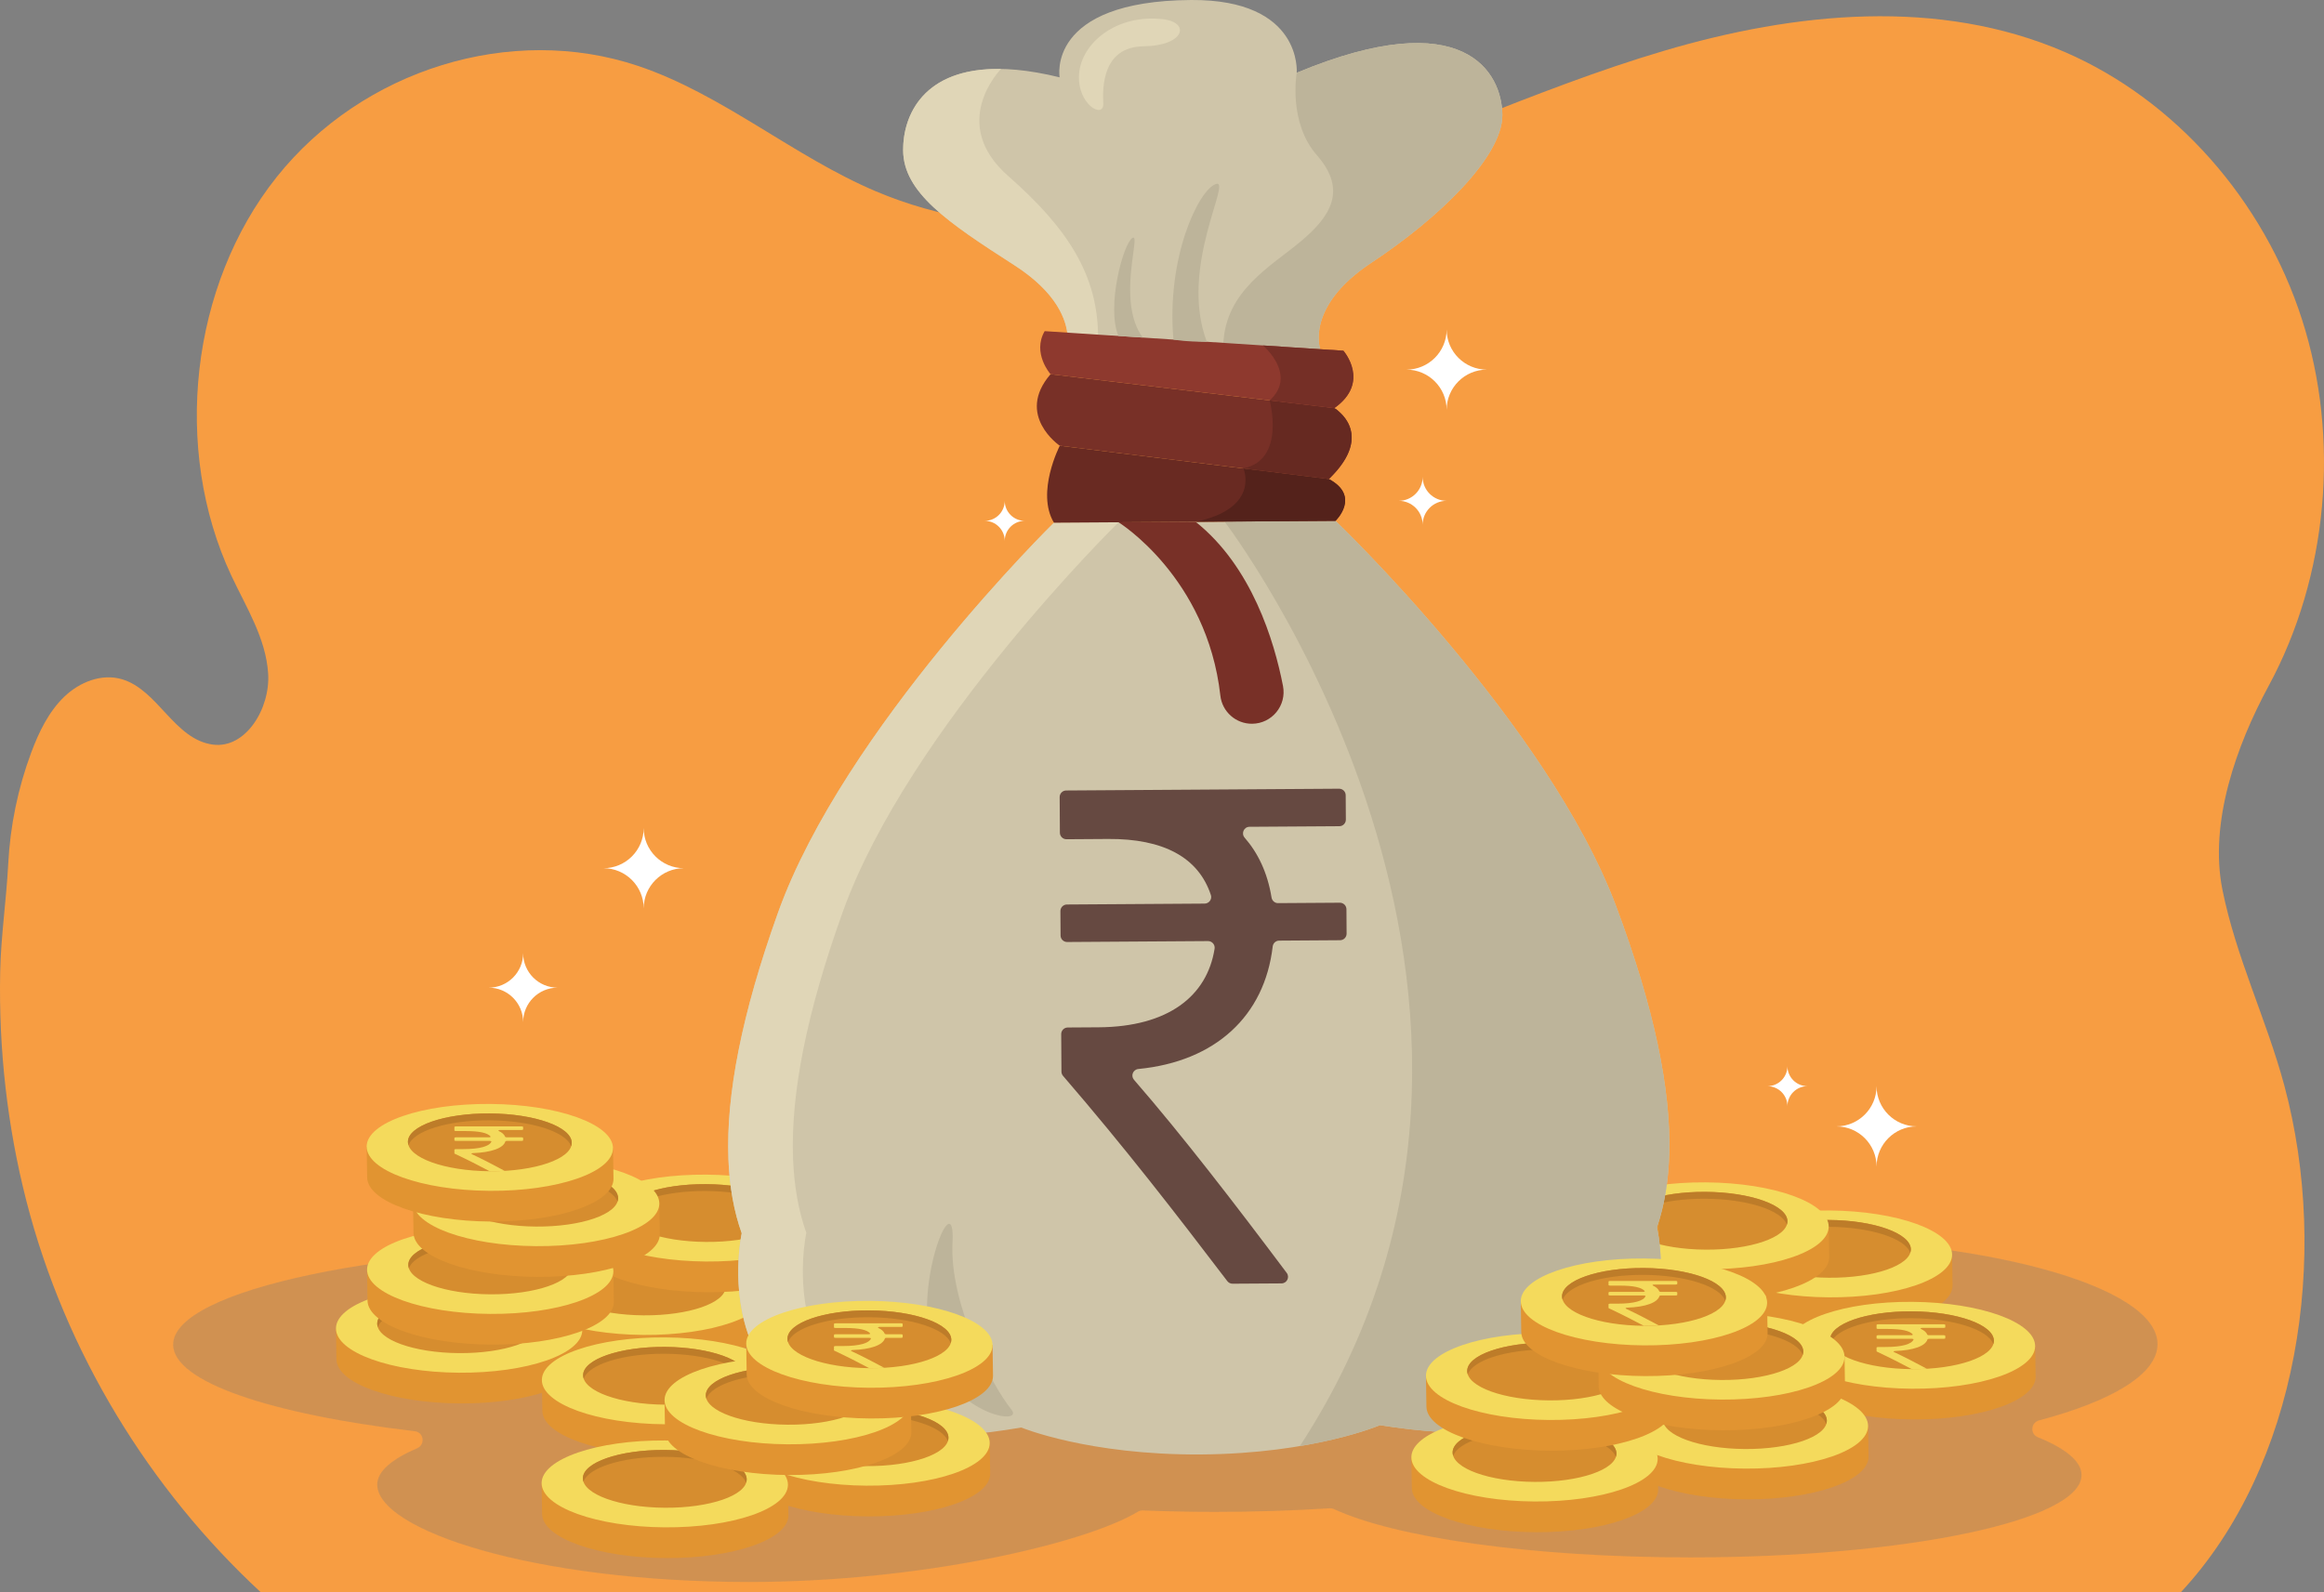 <svg width="143" height="98" viewBox="0 0 143 98" fill="none" xmlns="http://www.w3.org/2000/svg">
<rect x="0" y="0" width="143" height="98" fill="#808080" stroke="none"/>
<path d="M134.19 98H16.046C9.207 91.663 4.019 83.251 1.626 73.926C0.452 69.348 -0.085 64.588 0.011 59.843C0.056 57.6 0.392 55.4 0.505 53.181C0.625 50.834 1.105 48.507 1.919 46.323C2.393 45.052 3.001 43.799 3.954 42.883C4.906 41.968 6.261 41.441 7.497 41.803C9.731 42.458 10.714 45.509 13.098 45.828C15.115 46.097 16.642 43.609 16.499 41.442C16.357 39.276 15.154 37.385 14.242 35.444C10.579 27.64 11.721 17.55 17.019 10.903C22.317 4.256 31.461 1.441 39.259 4.056C44.463 5.802 48.837 9.637 53.908 11.781C61.697 15.074 70.525 14.12 78.592 11.71C86.659 9.3 94.32 5.51 102.394 3.125C110.467 0.74 119.308 -0.157 127.069 3.209C133.823 6.139 139.281 12.3 141.647 19.665C144.012 27.029 143.244 35.471 139.596 42.212C137.609 45.882 135.919 50.619 136.751 54.765C137.582 58.91 139.46 62.731 140.557 66.805C143.39 77.33 141.423 90.237 134.19 98Z" fill="#F79D42"/>
<g style="mix-blend-mode:multiply" opacity="0.3">
<path d="M132.758 82.731C132.758 79.115 121.977 76.183 108.679 76.183C95.38 76.183 84.6 79.115 84.6 82.731C84.601 83.066 84.316 83.327 83.983 83.298C81.144 83.05 78.033 82.912 74.767 82.912C72.616 82.912 70.533 82.972 68.548 83.084C68.575 82.976 68.589 82.868 68.589 82.759C68.589 79.39 55.62 76.659 39.622 76.659C23.623 76.659 10.654 79.39 10.654 82.759C10.654 85.05 16.652 87.045 25.52 88.088C26.079 88.154 26.186 88.913 25.668 89.135C24.095 89.809 23.211 90.567 23.211 91.369C23.211 94.169 32.791 97.368 46.089 97.368C56.6 97.368 66.733 95.02 70.018 93.043C70.108 92.989 70.209 92.961 70.315 92.965C71.758 93.022 73.245 93.053 74.767 93.053C77.221 93.053 79.59 92.975 81.821 92.832C81.91 92.826 81.996 92.842 82.076 92.88C85.864 94.634 94.254 95.855 104.003 95.855C117.301 95.855 128.081 93.585 128.081 90.784C128.081 89.945 127.109 89.153 125.392 88.456C124.907 88.259 124.96 87.557 125.466 87.423C129.962 86.234 132.758 84.572 132.758 82.731Z" fill="#777777"/>
</g>
<path d="M56.403 76.724C55.024 76.233 53.125 75.925 51.032 75.915C48.939 75.905 47.048 76.196 45.684 76.673L43.465 76.663L43.495 78.553C43.518 80.03 46.929 81.243 51.115 81.263C55.3 81.283 58.675 80.101 58.652 78.625L58.622 76.734L56.403 76.724Z" fill="#E19431"/>
<path d="M58.623 76.756C58.634 75.279 55.25 74.057 51.064 74.025C46.879 73.993 43.477 75.164 43.466 76.641C43.454 78.117 46.838 79.34 51.024 79.372C55.209 79.404 58.611 78.233 58.623 76.756Z" fill="#F4DA5C"/>
<path d="M56.084 76.426C56.091 75.444 53.841 74.631 51.058 74.61C48.274 74.589 46.012 75.368 46.004 76.35C45.997 77.332 48.247 78.145 51.031 78.166C53.814 78.187 56.077 77.408 56.084 76.426Z" fill="#D68D2F"/>
<path d="M51.016 75.032C53.604 75.044 55.745 75.743 56.045 76.63C56.069 76.559 56.085 76.486 56.084 76.412C56.068 75.43 53.8 74.623 51.016 74.61C48.233 74.597 45.989 75.382 46.004 76.364C46.005 76.433 46.02 76.501 46.043 76.568C46.335 75.691 48.443 75.02 51.016 75.032Z" fill="#BD7C29"/>
<path d="M44.967 79.513C43.587 79.023 41.688 78.715 39.595 78.705C37.502 78.695 35.612 78.985 34.248 79.463L32.029 79.452L32.058 81.343C32.081 82.82 35.493 84.033 39.678 84.053C43.864 84.072 47.238 82.891 47.215 81.414L47.186 79.524L44.967 79.513Z" fill="#E19431"/>
<path d="M47.186 79.546C47.197 78.069 43.813 76.846 39.627 76.814C35.442 76.783 32.04 77.954 32.029 79.43C32.017 80.907 35.401 82.13 39.587 82.162C43.772 82.193 47.174 81.022 47.186 79.546Z" fill="#F4DA5C"/>
<path d="M44.647 79.216C44.654 78.234 42.404 77.421 39.621 77.4C36.837 77.379 34.575 78.158 34.567 79.14C34.56 80.122 36.81 80.935 39.594 80.956C42.377 80.977 44.639 80.198 44.647 79.216Z" fill="#D68D2F"/>
<path d="M39.58 77.822C42.168 77.834 44.308 78.533 44.608 79.42C44.632 79.348 44.648 79.276 44.647 79.201C44.632 78.219 42.363 77.413 39.58 77.4C36.796 77.386 34.552 78.172 34.568 79.154C34.569 79.223 34.583 79.291 34.606 79.358C34.898 78.48 37.007 77.81 39.58 77.822Z" fill="#BD7C29"/>
<path d="M33.611 81.839C32.232 81.348 30.332 81.04 28.239 81.03C26.146 81.02 24.256 81.311 22.892 81.788L20.673 81.778L20.702 83.668C20.725 85.145 24.137 86.358 28.322 86.378C32.508 86.398 35.882 85.216 35.859 83.74L35.83 81.849L33.611 81.839Z" fill="#E19431"/>
<path d="M35.83 81.871C35.841 80.394 32.457 79.172 28.271 79.14C24.086 79.108 20.684 80.279 20.673 81.756C20.661 83.233 24.045 84.455 28.231 84.487C32.416 84.519 35.818 83.348 35.83 81.871Z" fill="#F4DA5C"/>
<path d="M33.291 81.541C33.298 80.559 31.048 79.746 28.264 79.725C25.481 79.704 23.218 80.483 23.211 81.465C23.203 82.447 25.454 83.26 28.237 83.281C31.02 83.302 33.283 82.523 33.291 81.541Z" fill="#D68D2F"/>
<path d="M28.223 80.147C30.811 80.159 32.952 80.858 33.252 81.745C33.276 81.674 33.292 81.601 33.291 81.527C33.275 80.545 31.007 79.738 28.223 79.725C25.44 79.712 23.196 80.497 23.211 81.479C23.212 81.548 23.227 81.616 23.25 81.683C23.542 80.806 25.65 80.135 28.223 80.147Z" fill="#BD7C29"/>
<path d="M48.81 74.995C47.431 74.504 45.532 74.196 43.439 74.186C41.346 74.176 39.456 74.467 38.092 74.944L35.873 74.934L35.902 76.824C35.925 78.301 39.337 79.514 43.522 79.534C47.707 79.554 51.082 78.373 51.059 76.896L51.029 75.005L48.81 74.995Z" fill="#E19431"/>
<path d="M51.029 75.027C51.041 73.55 47.657 72.328 43.471 72.296C39.286 72.264 35.884 73.435 35.872 74.912C35.861 76.388 39.245 77.611 43.431 77.643C47.616 77.675 51.018 76.504 51.029 75.027Z" fill="#F4DA5C"/>
<path d="M48.491 74.698C48.499 73.716 46.248 72.903 43.465 72.882C40.681 72.861 38.419 73.64 38.411 74.622C38.404 75.604 40.654 76.417 43.438 76.438C46.221 76.459 48.484 75.68 48.491 74.698Z" fill="#D68D2F"/>
<path d="M43.423 73.303C46.011 73.315 48.151 74.014 48.452 74.901C48.476 74.83 48.492 74.757 48.49 74.683C48.475 73.701 46.206 72.894 43.423 72.881C40.639 72.868 38.395 73.653 38.411 74.635C38.412 74.704 38.427 74.772 38.449 74.839C38.742 73.962 40.85 73.291 43.423 73.303Z" fill="#BD7C29"/>
<path d="M35.523 78.219C34.144 77.729 32.244 77.42 30.151 77.41C28.058 77.401 26.168 77.691 24.804 78.169L22.585 78.158L22.614 80.049C22.637 81.525 26.049 82.739 30.234 82.758C34.42 82.778 37.794 81.597 37.771 80.12L37.742 78.23L35.523 78.219Z" fill="#E19431"/>
<path d="M37.743 78.252C37.754 76.775 34.37 75.553 30.184 75.521C25.999 75.489 22.597 76.66 22.586 78.137C22.575 79.613 25.958 80.836 30.144 80.868C34.329 80.9 37.731 79.728 37.743 78.252Z" fill="#F4DA5C"/>
<path d="M35.205 77.923C35.212 76.941 32.962 76.127 30.178 76.106C27.395 76.085 25.132 76.864 25.125 77.846C25.117 78.828 27.368 79.641 30.151 79.662C32.935 79.683 35.197 78.905 35.205 77.923Z" fill="#D68D2F"/>
<path d="M30.136 76.528C32.724 76.54 34.865 77.239 35.165 78.126C35.189 78.055 35.205 77.982 35.204 77.908C35.188 76.926 32.92 76.119 30.136 76.106C27.353 76.093 25.109 76.878 25.124 77.86C25.125 77.929 25.14 77.997 25.163 78.064C25.455 77.187 27.563 76.516 30.136 76.528Z" fill="#BD7C29"/>
<path d="M38.352 74.049C36.973 73.559 35.073 73.25 32.98 73.24C30.887 73.231 28.997 73.521 27.633 73.999L25.414 73.988L25.443 75.879C25.466 77.356 28.878 78.569 33.063 78.588C37.249 78.608 40.623 77.427 40.6 75.95L40.571 74.06L38.352 74.049Z" fill="#E19431"/>
<path d="M40.57 74.082C40.581 72.605 37.197 71.382 33.012 71.35C28.826 71.319 25.424 72.49 25.413 73.966C25.402 75.443 28.786 76.666 32.971 76.697C37.157 76.729 40.559 75.558 40.57 74.082Z" fill="#F4DA5C"/>
<path d="M38.032 73.752C38.039 72.77 35.789 71.957 33.005 71.936C30.222 71.915 27.959 72.694 27.952 73.676C27.945 74.657 30.195 75.471 32.978 75.492C35.762 75.513 38.024 74.734 38.032 73.752Z" fill="#D68D2F"/>
<path d="M32.964 72.358C35.552 72.37 37.693 73.069 37.993 73.956C38.017 73.885 38.033 73.812 38.032 73.738C38.017 72.756 35.748 71.949 32.964 71.936C30.181 71.923 27.937 72.708 27.952 73.69C27.953 73.759 27.968 73.827 27.991 73.894C28.283 73.017 30.391 72.346 32.964 72.358Z" fill="#BD7C29"/>
<path d="M35.5 70.644C34.121 70.153 32.222 69.845 30.129 69.835C28.036 69.825 26.146 70.116 24.782 70.593L22.562 70.583L22.592 72.473C22.615 73.95 26.026 75.163 30.212 75.183C34.397 75.203 37.772 74.022 37.749 72.545L37.719 70.654L35.5 70.644Z" fill="#E19431"/>
<path d="M37.718 70.677C37.73 69.2 34.346 67.977 30.16 67.945C25.975 67.914 22.573 69.085 22.561 70.561C22.55 72.038 25.934 73.261 30.119 73.293C34.305 73.324 37.707 72.153 37.718 70.677Z" fill="#F4DA5C"/>
<path d="M35.18 70.347C35.188 69.365 32.937 68.552 30.154 68.531C27.37 68.509 25.108 69.288 25.1 70.27C25.093 71.252 27.343 72.065 30.127 72.086C32.91 72.108 35.173 71.329 35.18 70.347Z" fill="#D68D2F"/>
<path d="M30.113 68.953C32.701 68.965 34.841 69.663 35.142 70.551C35.166 70.479 35.181 70.407 35.18 70.332C35.165 69.35 32.896 68.544 30.113 68.53C27.329 68.517 25.085 69.303 25.101 70.285C25.102 70.354 25.117 70.422 25.139 70.489C25.432 69.611 27.54 68.941 30.113 68.953Z" fill="#BD7C29"/>
<path d="M29.097 70.972C30.239 70.93 30.969 70.663 31.095 70.255C31.101 70.235 31.142 70.22 31.192 70.22H32.092C32.146 70.22 32.189 70.203 32.189 70.181V70.037C32.189 70.016 32.146 69.999 32.092 69.999H31.179C31.13 69.999 31.09 69.984 31.083 69.965C31.025 69.817 30.885 69.701 30.691 69.612C30.637 69.587 30.68 69.548 30.764 69.548H32.092C32.146 69.548 32.189 69.53 32.189 69.509V69.365C32.189 69.344 32.146 69.326 32.092 69.326H28.057C28.003 69.326 27.96 69.344 27.96 69.365V69.575C27.96 69.597 28.003 69.614 28.057 69.614H28.673C29.488 69.614 30.006 69.725 30.186 69.948C30.206 69.973 30.159 69.999 30.093 69.999H28.057C28.003 69.999 27.96 70.016 27.96 70.037V70.181C27.96 70.203 28.003 70.22 28.057 70.22H30.14C30.2 70.22 30.246 70.242 30.236 70.265C30.12 70.545 29.543 70.724 28.512 70.724H28.057C28.003 70.724 27.96 70.742 27.96 70.763V70.984C27.96 70.994 27.968 71.002 27.983 71.01C28.798 71.392 29.456 71.731 30.127 72.086C30.141 72.086 30.154 72.087 30.167 72.087C30.47 72.088 30.764 72.079 31.051 72.062C30.363 71.693 29.675 71.335 29.032 71.035C28.98 71.011 29.018 70.975 29.097 70.972Z" fill="#F4DA5C"/>
<path d="M117.897 77.2C116.518 76.709 114.619 76.401 112.526 76.391C110.433 76.381 108.543 76.672 107.179 77.149L104.959 77.139L104.989 79.029C105.012 80.506 108.423 81.719 112.609 81.739C116.794 81.759 120.169 80.578 120.146 79.101L120.116 77.21L117.897 77.2Z" fill="#E19431"/>
<path d="M120.116 77.232C120.127 75.755 116.744 74.533 112.558 74.501C108.373 74.469 104.97 75.64 104.959 77.117C104.948 78.594 108.332 79.816 112.517 79.848C116.703 79.88 120.105 78.709 120.116 77.232Z" fill="#F4DA5C"/>
<path d="M117.578 76.902C117.585 75.92 115.335 75.107 112.551 75.086C109.768 75.065 107.505 75.844 107.498 76.826C107.49 77.808 109.741 78.621 112.524 78.642C115.308 78.663 117.57 77.884 117.578 76.902Z" fill="#D68D2F"/>
<path d="M112.51 75.508C115.098 75.52 117.239 76.219 117.539 77.106C117.563 77.035 117.579 76.962 117.578 76.888C117.562 75.906 115.294 75.099 112.51 75.086C109.727 75.073 107.483 75.858 107.498 76.84C107.499 76.909 107.514 76.977 107.537 77.044C107.829 76.167 109.937 75.496 112.51 75.508Z" fill="#BD7C29"/>
<path d="M106.46 79.989C105.081 79.498 103.182 79.19 101.089 79.18C98.996 79.17 97.106 79.461 95.742 79.938L93.522 79.928L93.552 81.818C93.575 83.295 96.986 84.508 101.172 84.528C105.357 84.548 108.732 83.367 108.709 81.89L108.679 79.999L106.46 79.989Z" fill="#E19431"/>
<path d="M108.679 80.021C108.69 78.544 105.307 77.322 101.121 77.29C96.936 77.258 93.534 78.429 93.522 79.906C93.511 81.382 96.895 82.605 101.08 82.637C105.266 82.669 108.668 81.498 108.679 80.021Z" fill="#F4DA5C"/>
<path d="M106.141 79.691C106.149 78.709 103.898 77.896 101.115 77.875C98.331 77.854 96.069 78.633 96.061 79.615C96.054 80.597 98.304 81.41 101.088 81.431C103.871 81.452 106.134 80.673 106.141 79.691Z" fill="#D68D2F"/>
<path d="M101.073 78.297C103.661 78.309 105.802 79.008 106.102 79.895C106.126 79.824 106.142 79.751 106.141 79.677C106.125 78.695 103.857 77.888 101.073 77.875C98.29 77.862 96.046 78.647 96.061 79.629C96.062 79.698 96.077 79.766 96.1 79.833C96.392 78.956 98.5 78.285 101.073 78.297Z" fill="#BD7C29"/>
<path d="M95.105 82.315C93.726 81.824 91.826 81.516 89.733 81.506C87.64 81.496 85.75 81.787 84.386 82.264L82.167 82.254L82.196 84.144C82.219 85.621 85.631 86.834 89.816 86.854C94.002 86.874 97.376 85.692 97.353 84.216L97.324 82.325L95.105 82.315Z" fill="#E19431"/>
<path d="M97.323 82.347C97.335 80.87 93.951 79.648 89.765 79.616C85.58 79.584 82.177 80.755 82.166 82.232C82.155 83.708 85.539 84.931 89.725 84.963C93.91 84.995 97.312 83.823 97.323 82.347Z" fill="#F4DA5C"/>
<path d="M94.785 82.018C94.792 81.036 92.542 80.223 89.758 80.201C86.975 80.18 84.712 80.959 84.705 81.941C84.698 82.923 86.948 83.736 89.731 83.757C92.515 83.778 94.777 83 94.785 82.018Z" fill="#D68D2F"/>
<path d="M89.717 80.624C92.305 80.636 94.445 81.334 94.746 82.222C94.77 82.15 94.785 82.078 94.784 82.003C94.769 81.021 92.5 80.214 89.717 80.201C86.933 80.188 84.689 80.974 84.705 81.956C84.706 82.025 84.721 82.093 84.743 82.159C85.036 81.282 87.144 80.611 89.717 80.624Z" fill="#BD7C29"/>
<path d="M110.304 75.47C108.925 74.98 107.025 74.671 104.932 74.662C102.839 74.652 100.949 74.942 99.585 75.42L97.366 75.409L97.396 77.3C97.418 78.776 100.83 79.99 105.016 80.01C109.201 80.029 112.575 78.848 112.552 77.371L112.523 75.481L110.304 75.47Z" fill="#E19431"/>
<path d="M112.523 75.502C112.534 74.026 109.15 72.803 104.965 72.771C100.779 72.74 97.377 73.911 97.366 75.387C97.355 76.864 100.739 78.087 104.924 78.118C109.11 78.15 112.512 76.979 112.523 75.502Z" fill="#F4DA5C"/>
<path d="M109.984 75.173C109.992 74.191 107.741 73.378 104.958 73.356C102.175 73.335 99.912 74.114 99.905 75.096C99.897 76.078 102.148 76.891 104.931 76.912C107.714 76.934 109.977 76.155 109.984 75.173Z" fill="#D68D2F"/>
<path d="M104.917 73.779C107.505 73.791 109.645 74.49 109.946 75.377C109.97 75.305 109.986 75.233 109.984 75.158C109.969 74.176 107.7 73.37 104.917 73.356C102.134 73.343 99.89 74.129 99.905 75.111C99.906 75.18 99.921 75.248 99.943 75.315C100.236 74.437 102.344 73.766 104.917 73.779Z" fill="#BD7C29"/>
<path d="M97.018 78.695C95.639 78.204 93.739 77.896 91.646 77.886C89.553 77.876 87.663 78.167 86.299 78.644L84.08 78.634L84.109 80.524C84.132 82.001 87.544 83.214 91.729 83.234C95.915 83.254 99.289 82.072 99.266 80.596L99.237 78.705L97.018 78.695Z" fill="#E19431"/>
<path d="M99.237 78.727C99.248 77.251 95.864 76.028 91.679 75.996C87.493 75.965 84.091 77.136 84.08 78.612C84.069 80.089 87.453 81.312 91.638 81.343C95.824 81.375 99.226 80.204 99.237 78.727Z" fill="#F4DA5C"/>
<path d="M96.699 78.398C96.706 77.416 94.456 76.603 91.672 76.581C88.889 76.56 86.626 77.339 86.619 78.321C86.612 79.303 88.862 80.116 91.645 80.137C94.429 80.158 96.691 79.379 96.699 78.398Z" fill="#D68D2F"/>
<path d="M91.63 77.004C94.218 77.016 96.359 77.714 96.659 78.602C96.683 78.53 96.699 78.457 96.698 78.383C96.683 77.401 94.414 76.594 91.63 76.581C88.847 76.568 86.603 77.354 86.618 78.336C86.619 78.405 86.634 78.472 86.657 78.539C86.949 77.662 89.057 76.991 91.63 77.004Z" fill="#BD7C29"/>
<path d="M99.844 74.525C98.466 74.035 96.566 73.727 94.473 73.717C92.38 73.707 90.49 73.997 89.126 74.475L86.907 74.464L86.936 76.355C86.959 77.832 90.371 79.045 94.556 79.064C98.742 79.084 102.116 77.903 102.093 76.426L102.064 74.536L99.844 74.525Z" fill="#E19431"/>
<path d="M102.063 74.558C102.074 73.082 98.69 71.859 94.505 71.827C90.319 71.795 86.917 72.966 86.906 74.443C86.895 75.919 90.279 77.142 94.464 77.174C98.65 77.206 102.052 76.035 102.063 74.558Z" fill="#F4DA5C"/>
<path d="M99.524 74.229C99.532 73.247 97.281 72.434 94.498 72.412C91.715 72.391 89.452 73.17 89.445 74.152C89.437 75.134 91.688 75.947 94.471 75.968C97.254 75.99 99.517 75.211 99.524 74.229Z" fill="#D68D2F"/>
<path d="M94.457 72.834C97.045 72.846 99.185 73.545 99.485 74.432C99.509 74.361 99.525 74.288 99.524 74.214C99.509 73.232 97.24 72.425 94.457 72.412C91.673 72.399 89.429 73.184 89.444 74.166C89.445 74.235 89.46 74.303 89.483 74.37C89.775 73.493 91.883 72.822 94.457 72.834Z" fill="#BD7C29"/>
<path d="M96.993 71.119C95.614 70.629 93.715 70.32 91.622 70.311C89.529 70.301 87.639 70.591 86.275 71.069L84.056 71.058L84.085 72.949C84.108 74.425 87.52 75.639 91.705 75.658C95.891 75.678 99.265 74.497 99.242 73.02L99.213 71.13L96.993 71.119Z" fill="#E19431"/>
<path d="M99.213 71.151C99.224 69.675 95.84 68.452 91.654 68.42C87.469 68.389 84.067 69.56 84.055 71.036C84.044 72.513 87.428 73.736 91.614 73.767C95.799 73.799 99.201 72.628 99.213 71.151Z" fill="#F4DA5C"/>
<path d="M96.674 70.822C96.681 69.84 94.431 69.027 91.647 69.006C88.864 68.985 86.602 69.764 86.594 70.746C86.587 71.728 88.837 72.541 91.62 72.562C94.404 72.583 96.666 71.804 96.674 70.822Z" fill="#D68D2F"/>
<path d="M91.606 69.428C94.194 69.44 96.334 70.139 96.635 71.026C96.659 70.955 96.675 70.882 96.673 70.808C96.658 69.826 94.389 69.019 91.606 69.006C88.823 68.993 86.579 69.778 86.594 70.76C86.595 70.829 86.61 70.897 86.632 70.964C86.925 70.087 89.033 69.416 91.606 69.428Z" fill="#BD7C29"/>
<path d="M90.592 71.448C91.734 71.406 92.463 71.139 92.59 70.731C92.596 70.711 92.637 70.696 92.686 70.696H93.587C93.641 70.696 93.684 70.679 93.684 70.657V70.514C93.684 70.492 93.641 70.475 93.587 70.475H92.674C92.625 70.475 92.585 70.46 92.578 70.441C92.52 70.293 92.379 70.177 92.186 70.088C92.132 70.062 92.175 70.024 92.259 70.024H93.587C93.641 70.024 93.684 70.006 93.684 69.985V69.841C93.684 69.82 93.641 69.802 93.587 69.802H89.552C89.498 69.802 89.455 69.82 89.455 69.841V70.051C89.455 70.073 89.498 70.09 89.552 70.09H90.168C90.983 70.09 91.501 70.201 91.681 70.424C91.701 70.449 91.653 70.475 91.588 70.475H89.552C89.498 70.475 89.455 70.492 89.455 70.514V70.657C89.455 70.679 89.498 70.696 89.552 70.696H91.634C91.695 70.696 91.74 70.718 91.731 70.741C91.615 71.021 91.037 71.2 90.007 71.2H89.552C89.498 71.2 89.455 71.218 89.455 71.239V71.46C89.455 71.47 89.463 71.478 89.478 71.486C90.293 71.868 90.951 72.207 91.622 72.562C91.635 72.562 91.648 72.563 91.662 72.563C91.964 72.564 92.258 72.555 92.545 72.538C91.858 72.169 91.17 71.811 90.526 71.511C90.475 71.487 90.513 71.451 90.592 71.448Z" fill="#F4DA5C"/>
<path d="M44.821 71.329C44.886 73.053 45.164 74.571 45.639 75.905C45.639 75.905 42.201 91.441 62.839 87.859C62.839 87.859 66.957 89.563 73.887 89.518C80.817 89.472 84.912 87.715 84.912 87.715C105.596 91.028 101.956 75.538 101.956 75.538C102.413 74.198 102.671 72.676 102.714 70.952C102.811 67.032 101.793 62.067 99.459 55.819C95.251 44.559 82.175 32.057 82.175 32.057L64.85 32.17C64.85 32.17 51.939 44.841 47.878 56.156C45.625 62.434 44.673 67.411 44.821 71.329Z" fill="#CFC5A9"/>
<path d="M49.615 75.879C49.141 74.546 48.863 73.027 48.798 71.303C48.65 67.386 49.602 62.408 51.855 56.13C55.916 44.816 68.827 32.145 68.827 32.145L64.85 32.171C64.85 32.171 51.939 44.842 47.878 56.156C45.625 62.434 44.673 67.412 44.821 71.329C44.886 73.053 45.164 74.572 45.639 75.905C45.639 75.905 42.601 89.643 59.403 88.301C47.086 87.316 49.615 75.879 49.615 75.879Z" fill="#E0D6B7"/>
<path d="M79.983 89.004C83.151 88.471 84.912 87.715 84.912 87.715C105.596 91.028 101.956 75.538 101.956 75.538C102.413 74.198 102.671 72.676 102.714 70.952C102.811 67.032 101.793 62.067 99.459 55.819C95.251 44.559 82.175 32.057 82.175 32.057C82.175 32.057 78.608 32.081 75.347 32.102C75.347 32.102 97.882 61.539 79.983 89.004Z" fill="#BDB49A"/>
<path d="M79.789 4.48C79.789 4.48 80.17 -0.045 73.287 0C64.348 0.059 65.201 4.759 65.201 4.759C57.38 2.843 55.555 6.668 55.572 9.251C55.589 11.835 58.272 13.663 62.399 16.312C66.526 18.961 65.619 21.582 65.619 21.582L73.427 21.531L81.235 21.48C81.235 21.48 80.293 18.872 84.386 16.169C88.478 13.466 92.46 9.657 92.443 7.073C92.426 4.489 90.138 0.167 79.789 4.48Z" fill="#CFC5A9"/>
<path d="M61.592 4.246C56.795 4.161 55.558 7.125 55.572 9.252C55.589 11.835 58.272 13.663 62.399 16.312C65.063 18.022 65.628 19.719 65.695 20.708L67.567 20.696C67.543 16.992 65.775 14.114 62.044 10.84C58.34 7.588 61.547 4.292 61.592 4.246Z" fill="#E0D6B7"/>
<path d="M84.386 16.169C88.478 13.466 92.46 9.657 92.443 7.073C92.426 4.489 90.138 0.167 79.789 4.48C79.789 4.48 79.249 7.521 81.031 9.553C82.934 11.721 81.849 13.343 80.024 14.869C78.199 16.395 75.424 17.887 75.275 21.145L81.235 21.48C81.235 21.48 80.294 18.872 84.386 16.169Z" fill="#BDB49A"/>
<path d="M65.21 27.433C65.21 27.433 63.729 30.304 64.85 32.17L82.175 32.057C82.175 32.057 83.753 30.549 81.768 29.483L65.21 27.433Z" fill="#692A22"/>
<path d="M81.768 29.483L76.513 28.832C76.596 29.038 77.405 31.311 73.568 32.114L82.175 32.057C82.175 32.057 83.753 30.549 81.768 29.483Z" fill="#54221B"/>
<path d="M65.21 27.433C65.21 27.433 62.455 25.563 64.642 23.031L82.1 25.12C82.1 25.12 84.717 26.631 81.769 29.483L65.21 27.433Z" fill="#783027"/>
<path d="M82.509 25.446C82.311 25.251 82.228 25.175 82.099 25.12L78.124 24.644C78.124 24.644 79.134 28.315 76.492 28.83L81.768 29.483C83.923 27.399 83.105 26.032 82.509 25.446Z" fill="#662921"/>
<path d="M64.642 23.031C64.642 23.031 63.496 21.735 64.281 20.381L82.661 21.587C82.661 21.587 84.367 23.497 82.1 25.12L64.642 23.031Z" fill="#8E392E"/>
<path d="M78.125 24.645L79.941 24.862L82.1 25.12C84.362 23.541 82.661 21.587 82.661 21.587L77.712 21.262C77.712 21.262 79.86 23.071 78.125 24.645Z" fill="#752F26"/>
<path d="M68.827 32.145C68.827 32.145 74.273 35.515 75.091 42.814C75.202 43.805 76.045 44.552 77.042 44.545C78.266 44.537 79.179 43.42 78.945 42.219C78.409 39.459 77.027 34.872 73.568 32.114L68.827 32.145Z" fill="#783027"/>
<path d="M82.412 50.851L76.884 50.887C76.537 50.89 76.358 51.297 76.587 51.559C77.397 52.489 77.99 53.695 78.24 55.238C78.272 55.437 78.44 55.586 78.641 55.585L82.442 55.56C82.665 55.559 82.848 55.738 82.849 55.962L82.859 57.462C82.86 57.685 82.681 57.867 82.457 57.868L78.709 57.893C78.503 57.894 78.335 58.051 78.311 58.256C77.812 62.525 74.795 65.33 70.045 65.794C69.717 65.826 69.561 66.21 69.777 66.459C72.764 69.9 75.98 74.085 79.174 78.343C79.373 78.608 79.185 78.988 78.853 78.99L75.843 79.009C75.716 79.01 75.596 78.951 75.519 78.85C72.302 74.628 69.276 70.705 65.412 66.219C65.349 66.146 65.314 66.053 65.313 65.957L65.298 63.647C65.297 63.424 65.477 63.242 65.7 63.24L67.595 63.228C71.882 63.2 74.273 61.311 74.736 58.392C74.775 58.144 74.582 57.92 74.332 57.921L65.665 57.978C65.442 57.979 65.26 57.8 65.259 57.576L65.249 56.076C65.247 55.853 65.427 55.671 65.65 55.67L74.124 55.614C74.396 55.612 74.593 55.344 74.507 55.085C73.741 52.764 71.579 51.614 68.188 51.636L65.624 51.653C65.401 51.655 65.219 51.475 65.217 51.252L65.203 49.059C65.202 48.836 65.381 48.654 65.605 48.653L82.397 48.543C82.62 48.542 82.802 48.721 82.803 48.944L82.813 50.444C82.814 50.668 82.635 50.85 82.412 50.851Z" fill="#664941"/>
<path d="M71.543 1.18C68.686 0.859 66.55 2.648 66.398 4.535C66.246 6.423 67.933 7.355 67.886 6.371C67.839 5.387 67.822 2.886 70.365 2.849C72.907 2.812 73.266 1.374 71.543 1.18Z" fill="#E0D6B7"/>
<path d="M72.204 20.901C71.761 15.859 73.743 11.705 74.807 11.329C75.871 10.953 72.511 16.439 74.259 21.035C72.989 21.044 72.204 20.901 72.204 20.901Z" fill="#BDB49A"/>
<path d="M68.819 20.679C68.069 18.877 69.11 14.995 69.682 14.643C70.254 14.29 68.663 18.52 70.317 20.777L68.819 20.679Z" fill="#BDB49A"/>
<path d="M62.231 86.753C60.963 85.168 58.416 80.222 58.61 76.487C58.804 72.752 56.191 78.843 57.325 82.934C58.46 87.025 63.081 87.815 62.231 86.753Z" fill="#BDB49A"/>
<path d="M123.007 82.824C121.628 82.334 119.729 82.025 117.636 82.016C115.543 82.006 113.652 82.296 112.288 82.774L110.069 82.763L110.099 84.654C110.122 86.13 113.533 87.344 117.719 87.363C121.904 87.383 125.279 86.202 125.256 84.725L125.226 82.835L123.007 82.824Z" fill="#E19431"/>
<path d="M125.226 82.856C125.237 81.38 121.853 80.157 117.668 80.125C113.482 80.094 110.08 81.265 110.069 82.741C110.058 84.218 113.442 85.441 117.627 85.472C121.813 85.504 125.215 84.333 125.226 82.856Z" fill="#F4DA5C"/>
<path d="M122.687 82.527C122.695 81.545 120.445 80.731 117.661 80.71C114.878 80.689 112.615 81.468 112.608 82.45C112.6 83.432 114.851 84.245 117.634 84.266C120.418 84.287 122.68 83.509 122.687 82.527Z" fill="#D68D2F"/>
<path d="M117.62 81.132C120.208 81.145 122.349 81.843 122.649 82.731C122.673 82.659 122.689 82.587 122.688 82.512C122.672 81.53 120.404 80.723 117.62 80.71C114.837 80.697 112.593 81.483 112.608 82.465C112.609 82.534 112.624 82.602 112.647 82.668C112.939 81.791 115.047 81.12 117.62 81.132Z" fill="#BD7C29"/>
<path d="M116.605 83.151C117.747 83.11 118.477 82.843 118.603 82.434C118.609 82.415 118.65 82.4 118.699 82.4H119.6C119.654 82.4 119.697 82.382 119.697 82.361V82.217C119.697 82.196 119.654 82.179 119.6 82.179H118.687C118.638 82.179 118.598 82.164 118.591 82.145C118.533 81.997 118.393 81.881 118.199 81.792C118.145 81.766 118.188 81.728 118.272 81.728H119.6C119.654 81.728 119.697 81.71 119.697 81.689V81.545C119.697 81.524 119.654 81.506 119.6 81.506H115.565C115.511 81.506 115.468 81.524 115.468 81.545V81.755C115.468 81.776 115.511 81.794 115.565 81.794H116.181C116.996 81.794 117.514 81.905 117.694 82.128C117.714 82.153 117.667 82.179 117.601 82.179H115.565C115.511 82.179 115.468 82.196 115.468 82.217V82.361C115.468 82.382 115.511 82.4 115.565 82.4H117.648C117.708 82.4 117.754 82.421 117.744 82.445C117.628 82.725 117.051 82.904 116.02 82.904H115.565C115.511 82.904 115.468 82.921 115.468 82.943V83.164C115.468 83.173 115.476 83.182 115.491 83.189C116.306 83.572 116.964 83.911 117.635 84.266C117.649 84.266 117.662 84.267 117.675 84.267C117.977 84.268 118.271 84.258 118.559 84.242C117.871 83.873 117.183 83.515 116.54 83.215C116.488 83.191 116.526 83.154 116.605 83.151Z" fill="#F4DA5C"/>
<path d="M112.727 87.741C111.348 87.251 109.449 86.942 107.356 86.933C105.263 86.923 103.373 87.213 102.009 87.691L99.79 87.68L99.819 89.571C99.842 91.048 103.253 92.261 107.439 92.281C111.624 92.3 114.999 91.119 114.976 89.642L114.946 87.752L112.727 87.741Z" fill="#E19431"/>
<path d="M114.946 87.773C114.958 86.297 111.574 85.074 107.388 85.042C103.203 85.011 99.801 86.182 99.789 87.658C99.778 89.135 103.162 90.358 107.348 90.389C111.533 90.421 114.935 89.25 114.946 87.773Z" fill="#F4DA5C"/>
<path d="M112.408 87.444C112.416 86.462 110.165 85.649 107.382 85.628C104.598 85.606 102.336 86.385 102.328 87.367C102.321 88.349 104.571 89.162 107.355 89.183C110.138 89.205 112.401 88.426 112.408 87.444Z" fill="#D68D2F"/>
<path d="M107.341 86.05C109.929 86.062 112.069 86.761 112.37 87.648C112.394 87.576 112.409 87.504 112.408 87.429C112.393 86.447 110.124 85.641 107.341 85.627C104.557 85.614 102.313 86.4 102.329 87.382C102.33 87.451 102.345 87.519 102.367 87.586C102.66 86.708 104.768 86.038 107.341 86.05Z" fill="#BD7C29"/>
<path d="M99.781 89.765C98.402 89.274 96.502 88.966 94.409 88.956C92.317 88.946 90.426 89.237 89.062 89.714L86.843 89.704L86.873 91.594C86.896 93.071 90.307 94.284 94.493 94.304C98.678 94.324 102.052 93.142 102.029 91.666L102 89.775L99.781 89.765Z" fill="#E19431"/>
<path d="M102.001 89.797C102.012 88.32 98.628 87.098 94.442 87.066C90.257 87.034 86.855 88.205 86.844 89.682C86.832 91.158 90.216 92.381 94.402 92.413C98.587 92.445 101.989 91.273 102.001 89.797Z" fill="#F4DA5C"/>
<path d="M99.462 89.468C99.47 88.486 97.219 87.673 94.436 87.651C91.653 87.63 89.39 88.409 89.383 89.391C89.375 90.373 91.626 91.186 94.409 91.207C97.192 91.228 99.455 90.45 99.462 89.468Z" fill="#D68D2F"/>
<path d="M94.395 88.073C96.983 88.085 99.123 88.784 99.423 89.671C99.447 89.6 99.463 89.527 99.462 89.453C99.447 88.471 97.178 87.664 94.395 87.651C91.611 87.638 89.367 88.423 89.382 89.405C89.383 89.474 89.398 89.542 89.421 89.609C89.713 88.732 91.822 88.061 94.395 88.073Z" fill="#BD7C29"/>
<path d="M100.679 84.747C99.3 84.257 97.4 83.948 95.308 83.939C93.214 83.929 91.324 84.219 89.96 84.697L87.741 84.686L87.771 86.577C87.793 88.053 91.205 89.267 95.391 89.286C99.576 89.306 102.95 88.125 102.927 86.648L102.898 84.758L100.679 84.747Z" fill="#E19431"/>
<path d="M102.898 84.78C102.909 83.303 99.525 82.081 95.34 82.049C91.154 82.017 87.752 83.188 87.741 84.665C87.73 86.141 91.114 87.364 95.299 87.396C99.485 87.428 102.887 86.257 102.898 84.78Z" fill="#F4DA5C"/>
<path d="M100.359 84.45C100.367 83.468 98.116 82.655 95.333 82.634C92.549 82.613 90.287 83.392 90.28 84.374C90.272 85.356 92.522 86.169 95.306 86.19C98.089 86.211 100.352 85.432 100.359 84.45Z" fill="#D68D2F"/>
<path d="M95.291 83.056C97.88 83.068 100.02 83.767 100.32 84.654C100.344 84.583 100.36 84.51 100.359 84.436C100.344 83.454 98.075 82.647 95.291 82.634C92.508 82.621 90.264 83.406 90.279 84.388C90.28 84.457 90.295 84.525 90.318 84.592C90.61 83.715 92.719 83.044 95.291 83.056Z" fill="#BD7C29"/>
<path d="M111.279 83.492C109.9 83.001 108 82.693 105.907 82.683C103.814 82.673 101.924 82.964 100.56 83.441L98.341 83.431L98.37 85.321C98.393 86.798 101.805 88.011 105.99 88.031C110.176 88.051 113.55 86.87 113.527 85.393L113.498 83.502L111.279 83.492Z" fill="#E19431"/>
<path d="M113.497 83.525C113.508 82.048 110.124 80.825 105.939 80.793C101.753 80.762 98.351 81.933 98.34 83.409C98.329 84.886 101.713 86.109 105.898 86.14C110.084 86.172 113.486 85.001 113.497 83.525Z" fill="#F4DA5C"/>
<path d="M110.959 83.195C110.966 82.213 108.716 81.4 105.933 81.379C103.149 81.358 100.887 82.137 100.879 83.119C100.872 84.101 103.122 84.914 105.906 84.935C108.689 84.956 110.951 84.177 110.959 83.195Z" fill="#D68D2F"/>
<path d="M105.892 81.8C108.48 81.813 110.62 82.511 110.92 83.399C110.944 83.327 110.96 83.254 110.959 83.18C110.944 82.198 108.675 81.391 105.892 81.378C103.108 81.365 100.864 82.151 100.879 83.133C100.881 83.202 100.895 83.269 100.918 83.337C101.211 82.459 103.319 81.788 105.892 81.8Z" fill="#BD7C29"/>
<path d="M106.514 80.156C105.135 79.665 103.236 79.357 101.143 79.347C99.05 79.338 97.16 79.628 95.796 80.106L93.577 80.095L93.606 81.986C93.629 83.462 97.041 84.675 101.226 84.695C105.411 84.715 108.786 83.534 108.763 82.057L108.734 80.166L106.514 80.156Z" fill="#E19431"/>
<path d="M108.734 80.188C108.745 78.712 105.361 77.489 101.176 77.457C96.99 77.425 93.588 78.597 93.577 80.073C93.566 81.55 96.95 82.772 101.135 82.804C105.321 82.836 108.723 81.665 108.734 80.188Z" fill="#F4DA5C"/>
<path d="M106.195 79.859C106.203 78.877 103.952 78.064 101.169 78.043C98.385 78.022 96.123 78.8 96.116 79.782C96.108 80.764 98.359 81.578 101.142 81.599C103.925 81.62 106.188 80.841 106.195 79.859Z" fill="#D68D2F"/>
<path d="M101.127 78.465C103.716 78.477 105.856 79.176 106.156 80.063C106.18 79.991 106.196 79.919 106.195 79.845C106.18 78.862 103.911 78.056 101.127 78.043C98.344 78.029 96.1 78.815 96.115 79.797C96.116 79.866 96.131 79.934 96.154 80.001C96.446 79.124 98.554 78.453 101.127 78.465Z" fill="#BD7C29"/>
<path d="M100.113 80.484C101.256 80.443 101.985 80.176 102.111 79.767C102.117 79.748 102.158 79.733 102.208 79.733H103.108C103.162 79.733 103.206 79.715 103.206 79.694V79.55C103.206 79.529 103.162 79.512 103.108 79.512H102.195C102.147 79.512 102.106 79.497 102.099 79.478C102.041 79.33 101.901 79.214 101.708 79.124C101.653 79.099 101.697 79.06 101.78 79.06H103.108C103.162 79.06 103.206 79.043 103.206 79.022V78.878C103.206 78.856 103.162 78.839 103.108 78.839H99.073C99.019 78.839 98.976 78.856 98.976 78.878V79.088C98.976 79.109 99.019 79.127 99.073 79.127H99.689C100.504 79.127 101.022 79.238 101.202 79.461C101.223 79.486 101.175 79.512 101.109 79.512H99.073C99.019 79.512 98.976 79.529 98.976 79.55V79.694C98.976 79.715 99.019 79.733 99.073 79.733H101.156C101.216 79.733 101.262 79.754 101.252 79.778C101.136 80.058 100.559 80.237 99.529 80.237H99.073C99.019 80.237 98.976 80.254 98.976 80.276V80.497C98.976 80.506 98.984 80.515 98.999 80.522C99.814 80.904 100.472 81.244 101.143 81.599C101.157 81.599 101.17 81.6 101.183 81.6C101.486 81.601 101.78 81.591 102.067 81.575C101.379 81.206 100.692 80.848 100.048 80.548C99.996 80.524 100.034 80.487 100.113 80.484Z" fill="#F4DA5C"/>
<path d="M46.28 85.012C44.901 84.521 43.002 84.213 40.908 84.203C38.816 84.193 36.925 84.484 35.561 84.961L33.342 84.951L33.372 86.841C33.395 88.318 36.806 89.531 40.992 89.551C45.177 89.571 48.551 88.389 48.529 86.913L48.499 85.022L46.28 85.012Z" fill="#E19431"/>
<path d="M48.499 85.044C48.51 83.567 45.126 82.345 40.94 82.313C36.755 82.281 33.353 83.452 33.342 84.929C33.33 86.405 36.714 87.628 40.9 87.66C45.085 87.692 48.487 86.52 48.499 85.044Z" fill="#F4DA5C"/>
<path d="M45.96 84.714C45.968 83.732 43.718 82.919 40.934 82.898C38.151 82.877 35.888 83.656 35.881 84.638C35.873 85.62 38.124 86.433 40.907 86.454C43.691 86.475 45.953 85.696 45.96 84.714Z" fill="#D68D2F"/>
<path d="M40.892 83.32C43.48 83.332 45.621 84.031 45.921 84.918C45.945 84.847 45.961 84.774 45.959 84.7C45.944 83.718 43.675 82.911 40.892 82.898C38.109 82.885 35.865 83.67 35.88 84.652C35.881 84.721 35.896 84.789 35.919 84.856C36.211 83.979 38.319 83.308 40.892 83.32Z" fill="#BD7C29"/>
<path d="M58.679 88.791C57.3 88.3 55.401 87.992 53.308 87.982C51.215 87.972 49.325 88.263 47.961 88.74L45.742 88.73L45.771 90.621C45.794 92.097 49.206 93.31 53.391 93.33C57.577 93.35 60.951 92.169 60.928 90.692L60.898 88.801L58.679 88.791Z" fill="#E19431"/>
<path d="M60.898 88.823C60.91 87.347 57.526 86.124 53.34 86.092C49.155 86.06 45.753 87.232 45.742 88.708C45.73 90.185 49.114 91.407 53.3 91.439C57.485 91.471 60.887 90.3 60.898 88.823Z" fill="#F4DA5C"/>
<path d="M58.36 88.495C58.367 87.513 56.117 86.699 53.334 86.678C50.55 86.657 48.288 87.436 48.28 88.418C48.273 89.4 50.523 90.213 53.306 90.234C56.09 90.255 58.352 89.476 58.36 88.495Z" fill="#D68D2F"/>
<path d="M53.292 87.099C55.88 87.112 58.02 87.81 58.321 88.698C58.345 88.626 58.361 88.553 58.359 88.479C58.344 87.497 56.075 86.69 53.292 86.677C50.509 86.664 48.265 87.45 48.28 88.431C48.281 88.501 48.296 88.568 48.318 88.635C48.611 87.758 50.719 87.087 53.292 87.099Z" fill="#BD7C29"/>
<path d="M46.265 91.356C44.886 90.866 42.986 90.557 40.893 90.547C38.8 90.538 36.91 90.828 35.546 91.305L33.327 91.295L33.356 93.186C33.38 94.662 36.791 95.876 40.977 95.895C45.162 95.915 48.536 94.734 48.513 93.257L48.484 91.367L46.265 91.356Z" fill="#E19431"/>
<path d="M48.484 91.388C48.496 89.912 45.112 88.689 40.926 88.657C36.741 88.626 33.339 89.797 33.327 91.273C33.316 92.75 36.7 93.972 40.886 94.004C45.071 94.036 48.473 92.865 48.484 91.388Z" fill="#F4DA5C"/>
<path d="M45.946 91.058C45.953 90.077 43.703 89.263 40.919 89.242C38.136 89.221 35.873 90 35.866 90.982C35.859 91.964 38.109 92.777 40.892 92.798C43.676 92.819 45.938 92.04 45.946 91.058Z" fill="#D68D2F"/>
<path d="M40.878 89.664C43.466 89.677 45.606 90.375 45.907 91.263C45.931 91.191 45.947 91.118 45.945 91.044C45.93 90.062 43.661 89.255 40.878 89.242C38.095 89.229 35.85 90.015 35.866 90.997C35.867 91.066 35.882 91.133 35.904 91.2C36.197 90.323 38.305 89.652 40.878 89.664Z" fill="#BD7C29"/>
<path d="M53.829 86.245C52.45 85.755 50.55 85.446 48.457 85.436C46.364 85.427 44.474 85.717 43.11 86.195L40.891 86.184L40.92 88.075C40.943 89.551 44.355 90.764 48.541 90.784C52.726 90.804 56.1 89.623 56.077 88.146L56.048 86.255L53.829 86.245Z" fill="#E19431"/>
<path d="M56.048 86.277C56.06 84.801 52.676 83.578 48.49 83.546C44.305 83.514 40.903 84.686 40.891 86.162C40.88 87.639 44.264 88.862 48.45 88.893C52.635 88.925 56.037 87.754 56.048 86.277Z" fill="#F4DA5C"/>
<path d="M53.51 85.948C53.517 84.966 51.267 84.152 48.483 84.131C45.7 84.11 43.438 84.889 43.43 85.871C43.422 86.853 45.673 87.666 48.456 87.687C51.24 87.708 53.502 86.93 53.51 85.948Z" fill="#D68D2F"/>
<path d="M48.442 84.553C51.03 84.566 53.17 85.264 53.471 86.152C53.495 86.08 53.511 86.007 53.509 85.933C53.494 84.951 51.225 84.144 48.442 84.131C45.658 84.118 43.414 84.904 43.43 85.886C43.431 85.955 43.446 86.022 43.468 86.089C43.761 85.212 45.869 84.541 48.442 84.553Z" fill="#BD7C29"/>
<path d="M58.854 82.764C57.475 82.274 55.575 81.966 53.482 81.956C51.389 81.946 49.499 82.236 48.135 82.714L45.916 82.703L45.945 84.594C45.968 86.071 49.38 87.284 53.565 87.304C57.751 87.323 61.125 86.142 61.102 84.665L61.073 82.775L58.854 82.764Z" fill="#E19431"/>
<path d="M61.073 82.797C61.084 81.32 57.701 80.097 53.515 80.066C49.33 80.034 45.928 81.205 45.916 82.682C45.905 84.158 49.289 85.381 53.474 85.413C57.66 85.444 61.062 84.273 61.073 82.797Z" fill="#F4DA5C"/>
<path d="M58.535 82.467C58.543 81.485 56.292 80.672 53.509 80.651C50.725 80.629 48.463 81.408 48.455 82.39C48.448 83.372 50.698 84.185 53.482 84.207C56.265 84.228 58.528 83.449 58.535 82.467Z" fill="#D68D2F"/>
<path d="M53.467 81.073C56.055 81.085 58.196 81.784 58.496 82.671C58.52 82.599 58.536 82.527 58.535 82.453C58.52 81.47 56.251 80.664 53.467 80.651C50.684 80.637 48.44 81.423 48.455 82.405C48.456 82.474 48.471 82.542 48.494 82.609C48.786 81.731 50.894 81.061 53.467 81.073Z" fill="#BD7C29"/>
<path d="M52.452 83.092C53.594 83.051 54.324 82.784 54.45 82.375C54.456 82.356 54.497 82.341 54.547 82.341H55.447C55.501 82.341 55.544 82.323 55.544 82.302V82.158C55.544 82.137 55.501 82.119 55.447 82.119H54.534C54.485 82.119 54.445 82.105 54.438 82.086C54.38 81.938 54.24 81.822 54.046 81.732C53.992 81.707 54.035 81.668 54.119 81.668H55.447C55.501 81.668 55.544 81.651 55.544 81.629V81.486C55.544 81.464 55.501 81.447 55.447 81.447H51.412C51.358 81.447 51.315 81.464 51.315 81.486V81.696C51.315 81.717 51.358 81.735 51.412 81.735H52.028C52.843 81.735 53.361 81.846 53.541 82.069C53.561 82.094 53.514 82.119 53.448 82.119H51.412C51.358 82.119 51.315 82.137 51.315 82.158V82.302C51.315 82.323 51.358 82.341 51.412 82.341H53.495C53.555 82.341 53.601 82.362 53.591 82.386C53.475 82.665 52.898 82.845 51.867 82.845H51.412C51.358 82.845 51.315 82.862 51.315 82.884V83.105C51.315 83.114 51.323 83.123 51.338 83.13C52.153 83.512 52.811 83.852 53.482 84.207C53.496 84.207 53.509 84.207 53.522 84.207C53.824 84.209 54.119 84.199 54.406 84.183C53.718 83.814 53.03 83.455 52.387 83.156C52.335 83.132 52.373 83.095 52.452 83.092Z" fill="#F4DA5C"/>
<path d="M30.068 60.788C31.241 60.788 32.19 61.738 32.19 62.91C32.19 61.738 33.139 60.788 34.312 60.788C33.139 60.788 32.19 59.839 32.19 58.667C32.19 59.839 31.241 60.788 30.068 60.788Z" fill="white"/>
<path d="M86.064 30.824C86.879 30.824 87.538 31.484 87.538 32.298C87.538 31.484 88.198 30.824 89.013 30.824C88.198 30.824 87.538 30.164 87.538 29.349C87.538 30.164 86.879 30.824 86.064 30.824Z" fill="white"/>
<path d="M60.589 32.057C61.271 32.057 61.823 32.609 61.823 33.291C61.823 32.609 62.375 32.057 63.057 32.057C62.375 32.057 61.823 31.505 61.823 30.824C61.823 31.505 61.271 32.057 60.589 32.057Z" fill="white"/>
<path d="M108.75 66.851C109.432 66.851 109.984 67.403 109.984 68.084C109.984 67.403 110.536 66.851 111.217 66.851C110.536 66.851 109.984 66.299 109.984 65.617C109.984 66.299 109.432 66.851 108.75 66.851Z" fill="white"/>
<path d="M37.131 53.436C38.499 53.436 39.607 54.544 39.607 55.912C39.607 54.544 40.715 53.436 42.083 53.436C40.715 53.436 39.607 52.328 39.607 50.96C39.607 52.328 38.499 53.436 37.131 53.436Z" fill="white"/>
<path d="M112.992 69.326C114.36 69.326 115.468 70.434 115.468 71.802C115.468 70.434 116.576 69.326 117.944 69.326C116.576 69.326 115.468 68.218 115.468 66.85C115.468 68.218 114.36 69.326 112.992 69.326Z" fill="white"/>
<path d="M86.538 22.75C87.906 22.75 89.014 23.858 89.014 25.226C89.014 23.858 90.122 22.75 91.49 22.75C90.122 22.75 89.014 21.642 89.014 20.274C89.014 21.642 87.906 22.75 86.538 22.75Z" fill="white"/>
</svg>
